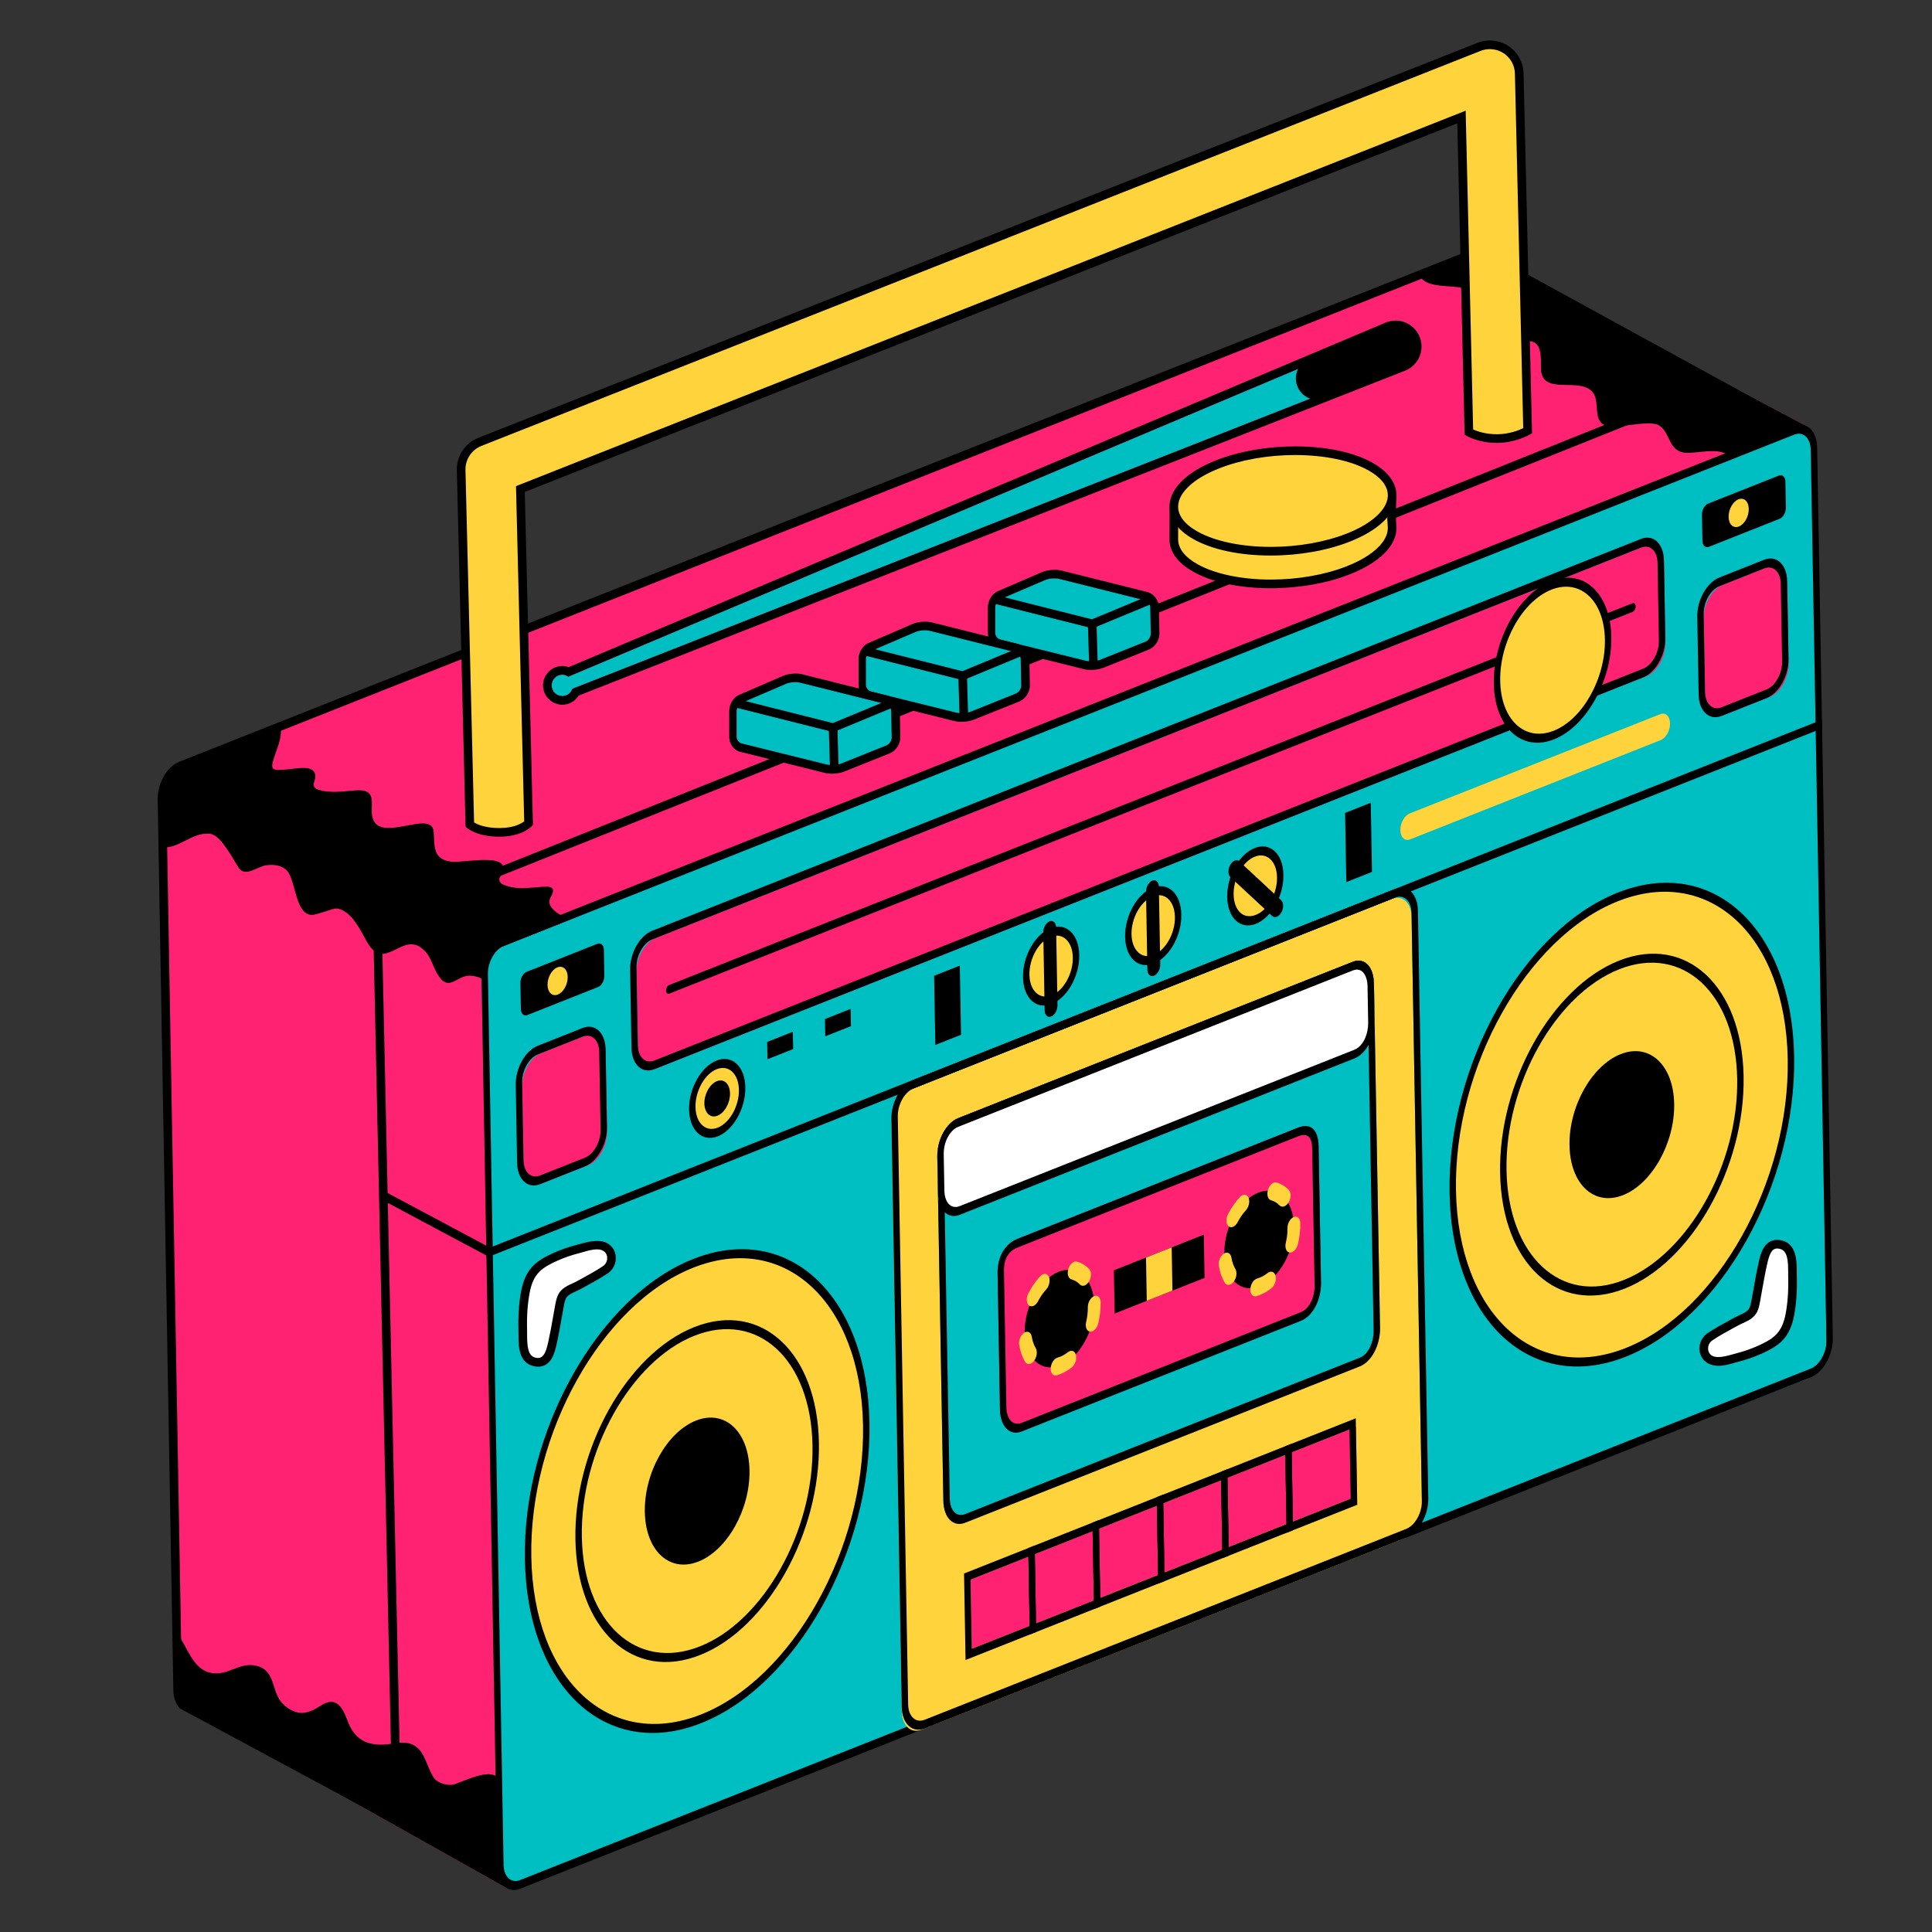 <svg xmlns="http://www.w3.org/2000/svg" xmlns:xlink="http://www.w3.org/1999/xlink" width="500" zoomAndPan="magnify" viewBox="0 0 375 375" height="500" preserveAspectRatio="xMidYMid meet" version="1.0"><rect x="0" y="0" width="375" height="375" fill="#333333" stroke="none"/><defs><clipPath id="9eef6b27a2"><path d="M 30.031 48 L 352 48 L 352 366 L 30.031 366 Z M 30.031 48 " clip-rule="nonzero"/></clipPath><clipPath id="d091d5ff88"><path d="M 88 7.5 L 298 7.5 L 298 163 L 88 163 Z M 88 7.5 " clip-rule="nonzero"/></clipPath></defs><path fill="#ff2273" d="M 350.492 82.633 L 287.895 49.512 C 287.793 49.445 287.688 49.387 287.578 49.344 L 287.57 49.34 C 286.996 49.102 286.332 49.078 285.617 49.359 L 35.094 148.641 C 33.027 149.457 31.395 152.379 31.441 155.16 L 34.488 328.055 C 34.516 329.75 35.172 330.992 36.145 331.527 L 36.137 331.531 L 36.191 331.562 C 36.203 331.566 36.211 331.574 36.219 331.578 L 98.508 366.562 Z M 350.492 82.633 " fill-opacity="1" fill-rule="nonzero"/><path fill="#000000" d="M 47.059 169.082 C 48.406 169.672 50.293 168.125 51.68 167.949 C 53.141 167.762 54.754 167.906 55.777 169.094 C 57.484 171.07 57.328 178.184 60.988 177.531 C 61.641 177.414 62.281 177.156 62.918 176.98 C 63.574 176.805 64.941 176.207 65.594 176.363 C 68.402 177.016 69.957 180.613 71.25 182.855 C 74.695 188.82 77.988 180.793 81.98 184.137 C 83.621 185.504 83.812 187.141 84.82 188.918 C 87.035 192.824 88.539 189.375 91.109 189.375 C 97.609 189.375 97.434 201.23 105.883 194.047 C 106.555 193.473 107.418 193.949 107.609 194.574 C 112 193.934 117.539 192.406 119.246 188.422 C 120.902 184.555 119.086 179.934 114.793 179.145 C 113.293 178.867 111.586 178.82 110.16 178.254 C 108.801 177.711 105.73 176.102 106.883 174.137 C 108.406 171.531 105.867 172.09 103.699 172.262 C 101.477 172.434 99.73 172.551 97.672 171.695 C 97.094 171.457 96.672 170.809 97.062 170.195 C 100.348 165.059 89.945 167.566 87.605 167.258 C 83.934 166.777 84.387 164.219 84.176 161.453 C 83.836 156.93 73.711 163.824 72.309 158.715 C 71.676 156.406 73.539 153.07 69.043 153.406 C 66.512 153.598 64.086 154.023 61.629 153.234 C 61.133 153.074 60.719 152.52 60.918 151.98 C 62.004 149.008 59.723 148.883 57.457 149.145 C 56.363 149.273 55.25 149.422 54.148 149.441 C 52.898 149.465 52.645 149.078 52.957 147.836 C 53.449 145.887 54.992 143.062 54.375 141 L 35.094 148.641 C 33.027 149.457 31.395 152.379 31.441 155.16 L 31.605 164.445 C 34.594 164.797 37.172 161.621 40.547 161.809 C 42.086 161.891 43.344 163.793 44.137 164.91 C 44.914 166.012 45.543 167.215 46.266 168.355 C 46.496 168.723 46.766 168.953 47.059 169.082 Z M 47.059 169.082 " fill-opacity="1" fill-rule="nonzero"/><path fill="#000000" d="M 285.973 56.598 C 287.086 57.273 288.449 58.348 288.496 59.793 C 288.543 61.074 288.25 62.004 287.973 63.258 C 287.102 67.219 293.191 66.383 294.805 66.203 C 298.586 65.777 299.172 67 299.094 71.262 C 298.977 77.32 307.164 72.641 309.395 76.527 C 310.375 78.234 309.355 81.363 311.262 82.43 C 313.344 83.59 320.035 81.262 322.082 82.617 C 324.391 84.145 323.754 87.887 327.555 87.895 C 329.746 87.902 332.391 87.16 334.531 87.863 C 336.562 88.527 337.648 89.551 338.832 91.316 C 339.535 92.355 339.695 93.531 339.738 94.75 L 350.492 82.633 L 287.895 49.512 C 287.789 49.449 287.688 49.391 287.57 49.34 C 286.996 49.102 286.332 49.078 285.617 49.359 L 275.367 53.055 C 276.508 56.652 282.934 54.746 285.973 56.598 Z M 285.973 56.598 " fill-opacity="1" fill-rule="nonzero"/><path fill="#000000" d="M 102.414 355.656 C 100.785 355.656 99.121 354.488 98.391 353.047 C 97.469 351.238 97.328 349.551 97.359 347.543 C 97.461 341.875 91.184 345.34 88.262 346.301 C 86.941 346.734 84.801 346.121 84.07 344.867 C 82.16 341.602 82.273 337.391 76.414 338.398 C 72.582 339.059 69.359 338.5 67.695 334.59 C 66.898 332.719 65.879 328.73 62.336 331.012 C 61.281 331.691 60.473 332.152 59.262 332.406 C 57.551 332.766 55.746 331.684 54.672 330.465 C 52.566 328.07 53.562 323.832 49.238 323.23 C 46.387 322.832 44.234 325.094 41.41 324.773 C 37.449 324.332 36.508 319.836 34.293 316.855 L 34.488 328.055 C 34.516 329.75 35.172 330.992 36.145 331.527 L 36.137 331.531 L 36.191 331.562 C 36.203 331.566 36.211 331.574 36.219 331.578 L 98.508 366.562 L 108.211 355.629 C 106.461 355.453 104.594 355.66 102.414 355.656 Z M 102.414 355.656 " fill-opacity="1" fill-rule="nonzero"/><g clip-path="url(#9eef6b27a2)"><path fill="#000000" d="M 98.688 365.945 L 34.883 331.586 C 34.121 330.762 33.676 329.516 33.648 328.066 L 30.605 155.172 C 30.551 152.023 32.383 148.816 34.785 147.859 L 285.309 48.578 C 286.188 48.234 287.086 48.23 287.895 48.566 C 288.055 48.633 288.199 48.711 288.34 48.801 L 351.117 83.191 Z M 37.609 331.395 L 98.332 363.82 L 349.16 82.875 L 287.504 50.254 C 287.383 50.18 287.316 50.145 287.25 50.117 C 286.84 49.941 286.398 49.953 285.926 50.137 L 35.402 149.422 C 33.668 150.109 32.238 152.73 32.281 155.141 L 35.324 328.039 C 35.348 329.355 35.805 330.387 36.547 330.793 L 37.621 331.383 Z M 37.609 331.395 " fill-opacity="1" fill-rule="nonzero"/></g><path fill="#00bfc3" d="M 354.52 261.055 C 354.57 263.832 352.938 266.754 350.871 267.57 L 101 365.867 C 98.934 366.688 97.086 365.715 97.039 362.938 L 93.473 190.402 C 93.422 187.621 95.055 184.703 97.121 183.887 L 347.449 83.742 C 349.516 82.922 352.078 84.398 352.125 87.176 Z M 354.52 261.055 " fill-opacity="1" fill-rule="nonzero"/><path fill="#000000" d="M 76.082 347.969 L 72.516 183.707 C 72.461 180.555 74.297 177.344 76.699 176.395 L 327.02 76.25 L 327.641 77.809 L 77.316 177.949 C 75.578 178.641 74.148 181.262 74.195 183.672 L 77.758 347.934 Z M 76.082 347.969 " fill-opacity="1" fill-rule="nonzero"/><path fill="#000000" d="M 351.496 267.324 L 100.969 366.605 C 98.562 367.555 96.559 365.695 96.5 362.457 L 93.457 189.566 C 93.398 186.324 95.309 182.914 97.715 181.961 L 348.242 82.68 C 350.645 81.727 352.648 83.586 352.707 86.828 L 355.75 259.719 C 355.809 262.957 353.898 266.367 351.496 267.324 Z M 97.746 183.637 C 96.027 184.32 94.66 186.758 94.703 189.07 L 97.746 361.961 C 97.789 364.277 99.223 365.605 100.938 364.926 L 351.465 265.645 C 353.18 264.961 354.547 262.527 354.508 260.215 L 351.461 87.32 C 351.418 85.008 349.988 83.68 348.27 84.359 Z M 97.746 183.637 " fill-opacity="1" fill-rule="nonzero"/><path fill="#ffd33b" d="M 276 292.172 C 276.047 294.949 274.414 297.871 272.348 298.688 L 178.867 335.734 C 176.805 336.555 175.09 334.961 175.039 332.18 L 173.027 218.035 C 172.98 215.254 174.613 212.336 176.676 211.516 L 270.16 174.473 C 272.223 173.652 273.938 175.246 273.988 178.027 Z M 276 292.172 " fill-opacity="1" fill-rule="nonzero"/><path fill="#000000" d="M 272.969 298.441 L 179.492 335.488 C 177.086 336.441 175.082 334.582 175.023 331.34 L 173.012 217.199 C 172.957 213.957 174.867 210.547 177.273 209.594 L 270.754 172.547 C 273.16 171.594 275.16 173.453 275.219 176.695 L 277.23 290.84 C 277.285 294.078 275.379 297.488 272.969 298.441 Z M 177.305 211.273 C 175.586 211.953 174.219 214.391 174.262 216.703 L 176.273 330.844 C 176.312 333.16 177.746 334.488 179.465 333.809 L 272.941 296.762 C 274.66 296.082 276.027 293.645 275.984 291.332 L 273.973 177.188 C 273.934 174.871 272.5 173.547 270.785 174.227 Z M 177.305 211.273 " fill-opacity="1" fill-rule="nonzero"/><path fill="#ff2273" d="M 263.414 290.395 L 188.633 320.031 L 188.395 306.602 L 263.18 276.965 Z M 263.414 290.395 " fill-opacity="1" fill-rule="nonzero"/><path fill="#000000" d="M 201.125 316.77 L 187.414 322.203 L 187.121 305.418 L 200.832 299.984 Z M 188.633 320.031 L 199.852 315.586 L 199.613 302.156 L 188.395 306.602 Z M 188.633 320.031 " fill-opacity="1" fill-rule="nonzero"/><path fill="#000000" d="M 213.59 311.832 L 199.879 317.266 L 199.582 300.477 L 213.293 295.047 Z M 201.094 315.09 L 212.312 310.648 L 212.078 297.219 L 200.859 301.664 Z M 201.094 315.09 " fill-opacity="1" fill-rule="nonzero"/><path fill="#000000" d="M 226.055 306.891 L 212.344 312.324 L 212.047 295.539 L 225.758 290.105 Z M 213.562 310.152 L 224.781 305.707 L 224.543 292.277 L 213.324 296.727 Z M 213.562 310.152 " fill-opacity="1" fill-rule="nonzero"/><path fill="#000000" d="M 238.516 301.953 L 224.809 307.383 L 224.512 290.598 L 238.223 285.168 Z M 226.023 305.215 L 237.242 300.77 L 237.008 287.34 L 225.789 291.785 Z M 226.023 305.215 " fill-opacity="1" fill-rule="nonzero"/><path fill="#000000" d="M 250.98 297.016 L 237.27 302.445 L 236.977 285.66 L 250.684 280.227 Z M 238.488 300.273 L 249.707 295.828 L 249.469 282.402 L 238.254 286.848 Z M 238.488 300.273 " fill-opacity="1" fill-rule="nonzero"/><path fill="#000000" d="M 263.445 292.074 L 249.734 297.508 L 249.441 280.723 L 263.152 275.289 Z M 250.953 295.336 L 262.172 290.891 L 261.934 277.461 L 250.715 281.906 Z M 250.953 295.336 " fill-opacity="1" fill-rule="nonzero"/><path fill="#00bfc3" d="M 187.039 294.844 C 184.984 295.66 183.156 294.102 183.105 291.332 L 181.93 224.555 C 181.883 221.785 183.629 218.812 185.684 217.996 L 262.73 187.469 C 264.789 186.652 266.637 188.203 266.684 190.973 L 267.863 257.75 C 267.91 260.516 266.141 263.5 264.086 264.316 Z M 187.039 294.844 " fill-opacity="1" fill-rule="nonzero"/><path fill="#000000" d="M 263.941 265.219 L 187.363 295.559 C 185.035 296.48 183.168 294.625 183.105 291.332 L 181.93 224.555 C 181.871 221.262 183.652 217.957 185.98 217.031 L 262.559 186.688 C 264.852 185.781 266.625 187.621 266.684 190.973 L 267.863 257.75 C 267.922 261.098 266.234 264.309 263.941 265.219 Z M 186.012 218.711 C 184.352 219.371 183.133 221.668 183.176 224.062 L 184.352 290.84 C 184.395 293.23 185.676 294.539 187.336 293.883 L 263.914 263.539 C 265.734 262.816 266.652 260.324 266.613 258.242 L 265.438 191.465 C 265.402 189.383 264.41 187.645 262.59 188.367 Z M 186.012 218.711 " fill-opacity="1" fill-rule="nonzero"/><path fill="#ffffff" d="M 185.98 235.074 C 183.926 235.891 182.102 234.328 182.051 231.559 L 181.93 224.547 C 181.883 221.777 183.621 218.805 185.68 217.988 L 262.73 187.461 C 264.789 186.645 266.637 188.195 266.684 190.965 L 266.809 197.977 C 266.855 200.746 265.09 203.73 263.031 204.543 Z M 185.98 235.074 " fill-opacity="1" fill-rule="nonzero"/><path fill="#000000" d="M 262.891 205.445 L 186.305 235.789 C 183.98 236.711 182.109 234.852 182.051 231.559 L 181.93 224.547 C 181.871 221.25 183.648 217.949 185.977 217.027 L 262.562 186.684 C 264.852 185.777 266.625 187.617 266.684 190.965 L 266.809 197.977 C 266.867 201.328 265.184 204.539 262.891 205.445 Z M 186.008 218.707 C 184.352 219.363 183.133 221.66 183.176 224.051 L 183.301 231.062 C 183.344 233.457 184.625 234.766 186.277 234.109 L 262.863 203.766 C 264.684 203.047 265.598 200.559 265.562 198.473 L 265.441 191.461 C 265.402 189.379 264.41 187.645 262.59 188.363 Z M 186.008 218.707 " fill-opacity="1" fill-rule="nonzero"/><path fill="#ff2273" d="M 198.016 277.129 C 195.961 277.945 194.141 276.383 194.09 273.613 L 193.625 247.152 C 193.574 244.383 195.41 241.281 197.465 240.469 L 251.984 218.859 C 254.043 218.047 255.895 219.684 255.945 222.457 L 256.41 248.914 C 256.457 251.68 254.703 254.66 252.645 255.473 Z M 198.016 277.129 " fill-opacity="1" fill-rule="nonzero"/><path fill="#000000" d="M 198.34 277.844 C 196.016 278.77 194.148 276.906 194.09 273.613 L 193.625 247.152 C 193.57 243.988 195.043 241.426 197.465 240.469 L 251.984 218.859 C 254.406 217.902 255.887 219.242 255.945 222.457 L 256.41 248.914 C 256.469 252.316 254.828 255.457 252.504 256.375 Z M 197.492 242.148 C 196.27 242.633 194.82 243.809 194.871 246.66 L 195.336 273.121 C 195.379 275.516 196.656 276.82 198.309 276.168 L 252.473 254.699 C 254.102 254.055 255.207 251.879 255.16 249.41 L 254.695 222.949 C 254.656 220.66 253.754 219.852 252.016 220.539 Z M 197.492 242.148 " fill-opacity="1" fill-rule="nonzero"/><path fill="#000000" d="M 212.391 253.262 C 212.48 258.277 209.531 263.543 205.805 265.02 C 202.078 266.496 198.988 263.629 198.898 258.609 C 198.809 253.59 201.758 248.324 205.488 246.852 C 209.211 245.375 212.305 248.242 212.391 253.262 Z M 212.391 253.262 " fill-opacity="1" fill-rule="nonzero"/><path fill="#ffd33b" d="M 205.836 266.699 C 205.59 266.797 205.344 266.875 205.105 266.945 C 204.418 267.133 203.898 266.516 203.945 265.57 C 203.988 264.621 204.582 263.699 205.27 263.512 C 205.941 263.328 206.637 262.969 207.281 262.461 C 207.941 261.945 208.637 262.191 208.84 263.008 C 209.047 263.824 208.676 264.902 208.02 265.422 C 207.312 265.973 206.578 266.402 205.836 266.699 Z M 200.027 264.68 C 199.613 264.844 199.203 264.723 198.957 264.305 C 198.41 263.375 198.031 262.281 197.824 261.039 C 197.684 260.18 198.113 259.125 198.785 258.688 C 199.461 258.246 200.121 258.59 200.266 259.449 C 200.406 260.301 200.668 261.055 201.043 261.691 C 201.418 262.336 201.258 263.441 200.684 264.164 C 200.48 264.418 200.254 264.59 200.027 264.68 Z M 212.027 258.402 C 211.875 258.461 211.723 258.484 211.574 258.465 C 210.926 258.387 210.59 257.539 210.824 256.578 C 211.051 255.629 211.16 254.676 211.145 253.754 C 211.129 252.828 211.672 251.855 212.363 251.586 C 213.051 251.312 213.621 251.84 213.637 252.766 C 213.66 254.109 213.5 255.488 213.168 256.867 C 212.988 257.609 212.523 258.203 212.027 258.402 Z M 200.57 253.488 C 200.273 253.605 199.969 253.578 199.727 253.383 C 199.207 252.961 199.148 251.914 199.598 251.047 C 200.246 249.793 201.02 248.676 201.895 247.73 C 202.504 247.07 203.254 247.109 203.582 247.816 C 203.902 248.52 203.672 249.625 203.066 250.285 C 202.461 250.938 201.934 251.707 201.484 252.57 C 201.246 253.031 200.91 253.355 200.57 253.488 Z M 210.539 249.504 C 210.199 249.637 209.863 249.586 209.609 249.324 C 209.137 248.828 208.582 248.492 207.965 248.328 C 207.34 248.16 207.07 247.254 207.363 246.301 C 207.652 245.352 208.395 244.711 209.02 244.883 C 209.914 245.121 210.719 245.605 211.406 246.324 C 211.887 246.824 211.867 247.898 211.375 248.727 C 211.137 249.117 210.84 249.383 210.539 249.504 Z M 210.539 249.504 " fill-opacity="1" fill-rule="nonzero"/><path fill="#000000" d="M 251.145 237.902 C 251.23 242.922 248.281 248.188 244.555 249.664 C 240.828 251.137 237.738 248.27 237.648 243.25 C 237.562 238.234 240.508 232.969 244.234 231.492 C 247.961 230.02 251.055 232.887 251.145 237.902 Z M 251.145 237.902 " fill-opacity="1" fill-rule="nonzero"/><path fill="#ffd33b" d="M 244.586 251.34 C 244.34 251.441 244.098 251.52 243.855 251.586 C 243.168 251.773 242.648 251.156 242.695 250.211 C 242.742 249.266 243.332 248.34 244.023 248.156 C 244.691 247.969 245.387 247.613 246.031 247.102 C 246.691 246.586 247.391 246.832 247.594 247.648 C 247.797 248.469 247.426 249.547 246.77 250.062 C 246.066 250.617 245.328 251.047 244.586 251.34 Z M 238.781 249.324 C 238.363 249.488 237.953 249.367 237.707 248.949 C 237.164 248.023 236.781 246.922 236.578 245.684 C 236.434 244.824 236.863 243.77 237.539 243.332 C 238.211 242.895 238.875 243.234 239.016 244.094 C 239.156 244.945 239.422 245.699 239.793 246.336 C 240.172 246.98 240.012 248.086 239.434 248.809 C 239.23 249.059 239.004 249.234 238.781 249.324 Z M 250.777 243.047 C 250.625 243.105 250.473 243.129 250.324 243.109 C 249.676 243.027 249.34 242.184 249.574 241.219 C 249.805 240.273 249.914 239.32 249.895 238.398 C 249.879 237.473 250.422 236.5 251.113 236.227 C 251.801 235.957 252.371 236.484 252.387 237.41 C 252.41 238.75 252.25 240.133 251.918 241.512 C 251.738 242.25 251.273 242.848 250.777 243.047 Z M 239.324 238.129 C 239.023 238.25 238.719 238.223 238.477 238.027 C 237.957 237.602 237.898 236.559 238.348 235.688 C 239 234.434 239.77 233.32 240.645 232.371 C 241.254 231.715 242.008 231.75 242.332 232.457 C 242.656 233.16 242.426 234.27 241.816 234.926 C 241.215 235.578 240.684 236.348 240.234 237.211 C 240 237.676 239.66 237.996 239.324 238.129 Z M 249.289 234.145 C 248.953 234.281 248.613 234.23 248.363 233.969 C 247.887 233.473 247.332 233.137 246.719 232.973 C 246.094 232.805 245.824 231.898 246.113 230.945 C 246.402 229.996 247.145 229.355 247.773 229.523 C 248.668 229.766 249.473 230.254 250.16 230.969 C 250.637 231.469 250.621 232.543 250.125 233.375 C 249.891 233.762 249.594 234.027 249.289 234.145 Z M 249.289 234.145 " fill-opacity="1" fill-rule="nonzero"/><path fill="#000000" d="M 233.801 248.039 L 216.355 254.957 L 216.203 246.562 L 233.656 239.648 Z M 233.801 248.039 " fill-opacity="1" fill-rule="nonzero"/><path fill="#ffd33b" d="M 227.57 250.512 L 222.586 252.488 L 222.438 244.094 L 227.422 242.117 Z M 227.57 250.512 " fill-opacity="1" fill-rule="nonzero"/><path fill="#ffd33b" d="M 168.137 276.41 C 168.57 300.824 154.223 326.434 136.098 333.613 C 117.973 340.801 102.93 326.832 102.5 302.422 C 102.07 278.016 116.414 252.402 134.543 245.219 C 152.668 238.035 167.707 252.004 168.137 276.41 Z M 168.137 276.41 " fill-opacity="1" fill-rule="nonzero"/><path fill="#000000" d="M 136.113 334.453 C 117.672 341.762 102.316 327.504 101.875 302.672 C 101.441 277.836 116.086 251.688 134.523 244.379 C 152.965 237.07 168.32 251.332 168.762 276.164 C 169.199 301 154.555 327.148 136.113 334.453 Z M 134.555 246.059 C 116.805 253.094 102.703 278.266 103.125 302.176 C 103.543 326.086 118.332 339.812 136.082 332.773 C 153.836 325.742 167.938 300.566 167.516 276.66 C 167.094 252.75 152.309 239.023 134.555 246.059 Z M 134.555 246.059 " fill-opacity="1" fill-rule="nonzero"/><path fill="#000000" d="M 135.879 321.246 C 122.848 326.41 111.996 316.332 111.688 298.785 C 111.375 281.234 121.727 262.754 134.758 257.59 C 147.789 252.43 158.645 262.504 158.953 280.051 C 159.262 297.602 148.914 316.082 135.879 321.246 Z M 134.785 259.266 C 122.441 264.16 112.641 281.664 112.934 298.289 C 113.227 314.914 123.508 324.461 135.852 319.566 C 148.195 314.676 158 297.172 157.707 280.547 C 157.414 263.922 147.133 254.375 134.785 259.266 Z M 134.785 259.266 " fill-opacity="1" fill-rule="nonzero"/><path fill="#000000" d="M 145.477 285.395 C 145.613 292.949 141.172 300.875 135.562 303.098 C 129.953 305.324 125.293 301 125.16 293.445 C 125.027 285.891 129.469 277.961 135.078 275.738 C 140.688 273.516 145.344 277.836 145.477 285.395 Z M 145.477 285.395 " fill-opacity="1" fill-rule="nonzero"/><path fill="#ffd33b" d="M 347.617 205.285 C 348.051 229.695 333.707 255.305 315.578 262.492 C 297.453 269.672 282.41 255.707 281.98 231.297 C 281.551 206.887 295.895 181.273 314.023 174.094 C 332.148 166.91 347.191 180.875 347.617 205.285 Z M 347.617 205.285 " fill-opacity="1" fill-rule="nonzero"/><path fill="#000000" d="M 315.594 263.328 C 297.152 270.637 281.797 256.375 281.359 231.543 C 280.922 206.711 295.566 180.562 314.008 173.254 C 332.445 165.949 347.805 180.207 348.242 205.039 C 348.68 229.871 334.035 256.02 315.594 263.328 Z M 314.035 174.93 C 296.285 181.965 282.184 207.141 282.605 231.047 C 283.027 254.957 297.812 268.684 315.562 261.648 C 333.316 254.617 347.418 229.441 346.996 205.531 C 346.574 181.625 331.789 167.898 314.035 174.93 Z M 314.035 174.93 " fill-opacity="1" fill-rule="nonzero"/><path fill="#000000" d="M 315.363 250.117 C 302.332 255.285 291.477 245.207 291.168 227.656 C 290.859 210.109 301.211 191.625 314.242 186.465 C 327.273 181.301 338.125 191.375 338.434 208.926 C 338.742 226.473 328.395 244.953 315.363 250.117 Z M 314.27 188.141 C 301.926 193.035 292.121 210.508 292.414 227.137 C 292.707 243.762 302.988 253.41 315.332 248.387 L 315.336 248.387 C 327.676 243.359 337.48 226.016 337.188 209.391 C 336.895 192.766 326.613 183.25 314.27 188.141 Z M 314.27 188.141 " fill-opacity="1" fill-rule="nonzero"/><path fill="#000000" d="M 324.957 214.266 C 325.09 221.82 320.652 229.75 315.043 231.973 C 309.43 234.195 304.773 229.871 304.641 222.316 C 304.508 214.762 308.949 206.836 314.562 204.609 C 320.172 202.387 324.824 206.707 324.957 214.266 Z M 324.957 214.266 " fill-opacity="1" fill-rule="nonzero"/><path fill="#000000" d="M 353.668 141.379 L 94.418 244.117 L 94.391 242.438 L 353.637 139.699 Z M 353.668 141.379 " fill-opacity="1" fill-rule="nonzero"/><path fill="#ff2273" d="M 323.254 124.695 C 323.301 127.48 321.668 130.395 319.602 131.215 L 127.656 207.281 C 125.594 208.102 123.879 206.508 123.828 203.727 L 123.562 188.621 C 123.516 185.84 125.148 182.922 127.215 182.105 L 319.16 106.035 C 321.223 105.219 322.938 106.809 322.988 109.59 Z M 323.254 124.695 " fill-opacity="1" fill-rule="nonzero"/><path fill="#000000" d="M 318.98 131.461 L 127.035 207.527 C 124.629 208.48 122.625 206.621 122.566 203.383 L 122.301 188.277 C 122.242 185.035 124.156 181.625 126.559 180.672 L 318.504 104.605 C 320.91 103.652 322.914 105.512 322.973 108.754 L 323.238 123.859 C 323.293 127.098 321.383 130.508 318.98 131.461 Z M 126.59 182.352 C 124.871 183.031 123.508 185.469 123.547 187.781 L 123.812 202.887 C 123.855 205.203 125.285 206.531 127.004 205.848 L 318.949 129.785 C 320.668 129.102 322.031 126.668 321.988 124.352 L 321.727 109.242 C 321.68 106.93 320.25 105.602 318.535 106.285 Z M 126.59 182.352 " fill-opacity="1" fill-rule="nonzero"/><path fill="#000000" d="M 316.871 118.773 L 129.91 192.867 C 129.566 193 129.285 192.734 129.273 192.273 C 129.266 191.809 129.539 191.324 129.883 191.188 L 316.844 117.098 C 317.188 116.961 317.473 117.227 317.484 117.691 C 317.488 118.148 317.219 118.641 316.871 118.773 Z M 316.871 118.773 " fill-opacity="1" fill-rule="nonzero"/><path fill="#ffd33b" d="M 312.137 123.875 C 312.273 131.895 307.562 140.312 301.605 142.672 C 295.648 145.031 290.707 140.441 290.566 132.422 C 290.426 124.398 295.137 115.984 301.094 113.625 C 307.051 111.262 311.992 115.852 312.137 123.875 Z M 312.137 123.875 " fill-opacity="1" fill-rule="nonzero"/><path fill="#000000" d="M 301.621 143.512 C 295.332 146.004 290.094 141.141 289.945 132.668 C 289.793 124.195 294.789 115.273 301.082 112.785 C 307.371 110.289 312.605 115.156 312.754 123.625 C 312.906 132.098 307.91 141.02 301.621 143.512 Z M 301.109 114.461 C 295.508 116.684 291.055 124.629 291.188 132.176 C 291.324 139.719 295.988 144.051 301.594 141.832 C 307.195 139.609 311.645 131.668 311.512 124.121 C 311.379 116.574 306.711 112.242 301.109 114.461 Z M 301.109 114.461 " fill-opacity="1" fill-rule="nonzero"/><path fill="#ff2273" d="M 117.832 219.625 C 117.883 222.406 116.25 225.324 114.184 226.145 L 105.457 229.602 C 103.395 230.422 101.68 228.828 101.629 226.047 L 101.363 210.941 C 101.316 208.156 102.949 205.238 105.016 204.422 L 113.742 200.965 C 115.805 200.145 117.52 201.738 117.566 204.52 Z M 117.832 219.625 " fill-opacity="1" fill-rule="nonzero"/><path fill="#000000" d="M 113.559 226.391 L 104.832 229.848 C 102.43 230.801 100.426 228.941 100.367 225.703 L 100.102 210.594 C 100.043 207.355 101.953 203.945 104.359 202.992 L 113.082 199.531 C 115.488 198.578 117.492 200.441 117.551 203.68 L 117.816 218.789 C 117.875 222.027 115.965 225.438 113.559 226.391 Z M 104.391 204.668 C 102.672 205.348 101.309 207.785 101.352 210.102 L 101.617 225.207 C 101.656 227.52 103.09 228.852 104.805 228.168 L 113.531 224.711 C 115.25 224.031 116.613 221.594 116.574 219.281 L 116.305 204.172 C 116.266 201.859 114.836 200.531 113.117 201.211 Z M 104.391 204.668 " fill-opacity="1" fill-rule="nonzero"/><path fill="#000000" d="M 117.301 189.41 C 117.316 190.336 116.773 191.312 116.086 191.582 L 102.375 197.016 C 101.688 197.289 101.113 196.762 101.098 195.832 L 101.012 190.797 C 100.996 189.867 101.539 188.895 102.227 188.625 L 115.938 183.191 C 116.625 182.918 117.195 183.449 117.215 184.375 Z M 117.301 189.41 " fill-opacity="1" fill-rule="nonzero"/><path fill="#ffd33b" d="M 110.191 189.625 C 110.219 191.082 109.363 192.609 108.281 193.039 C 107.199 193.469 106.301 192.637 106.273 191.176 C 106.25 189.723 107.105 188.195 108.188 187.766 C 109.27 187.336 110.168 188.168 110.191 189.625 Z M 110.191 189.625 " fill-opacity="1" fill-rule="nonzero"/><path fill="#ff2273" d="M 347.168 128.742 C 347.219 131.52 345.586 134.441 343.52 135.258 L 334.793 138.715 C 332.73 139.535 331.016 137.941 330.965 135.164 L 330.699 120.055 C 330.652 117.273 332.285 114.355 334.352 113.539 L 343.078 110.078 C 345.141 109.262 346.855 110.855 346.902 113.633 Z M 347.168 128.742 " fill-opacity="1" fill-rule="nonzero"/><path fill="#000000" d="M 342.898 135.504 L 334.172 138.961 C 331.766 139.918 329.762 138.055 329.703 134.816 L 329.438 119.711 C 329.383 116.469 331.293 113.059 333.699 112.105 L 342.422 108.648 C 344.828 107.695 346.832 109.555 346.887 112.793 L 347.156 127.902 C 347.211 131.141 345.301 134.555 342.898 135.504 Z M 333.73 113.785 C 332.012 114.465 330.645 116.902 330.688 119.215 L 330.953 134.324 C 330.992 136.637 332.426 137.965 334.141 137.285 L 342.867 133.828 C 344.586 133.148 345.949 130.711 345.91 128.395 L 345.641 113.289 C 345.602 110.977 344.168 109.648 342.449 110.328 Z M 333.73 113.785 " fill-opacity="1" fill-rule="nonzero"/><path fill="#000000" d="M 346.637 98.527 C 346.652 99.453 346.109 100.426 345.422 100.699 L 331.711 106.133 C 331.02 106.406 330.453 105.875 330.438 104.949 L 330.348 99.91 C 330.332 98.984 330.875 98.012 331.562 97.742 L 345.273 92.309 C 345.961 92.035 346.531 92.566 346.547 93.488 Z M 346.637 98.527 " fill-opacity="1" fill-rule="nonzero"/><path fill="#ffd33b" d="M 339.434 98.777 C 339.461 100.238 338.605 101.766 337.523 102.191 C 336.441 102.621 335.543 101.789 335.52 100.332 C 335.492 98.875 336.348 97.348 337.43 96.918 C 338.512 96.488 339.41 97.324 339.434 98.777 Z M 339.434 98.777 " fill-opacity="1" fill-rule="nonzero"/><path fill="#ffd33b" d="M 208.859 185.602 C 208.922 189.199 206.809 192.977 204.137 194.031 C 201.465 195.094 199.25 193.035 199.188 189.438 C 199.121 185.836 201.234 182.066 203.91 181.008 C 206.578 179.949 208.797 182.004 208.859 185.602 Z M 208.859 185.602 " fill-opacity="1" fill-rule="nonzero"/><path fill="#000000" d="M 204.152 194.871 C 201.141 196.066 198.633 193.738 198.562 189.684 C 198.488 185.629 200.883 181.359 203.891 180.168 C 206.902 178.973 209.41 181.301 209.48 185.355 C 209.555 189.41 207.164 193.68 204.152 194.871 Z M 203.922 181.844 C 201.602 182.766 199.754 186.059 199.809 189.188 C 199.863 192.316 201.801 194.113 204.121 193.191 C 206.445 192.273 208.289 188.977 208.234 185.848 C 208.18 182.719 206.246 180.926 203.922 181.844 Z M 203.922 181.844 " fill-opacity="1" fill-rule="nonzero"/><path fill="#ffd33b" d="M 144.047 211.289 C 144.109 214.887 141.996 218.66 139.328 219.719 C 136.652 220.777 134.438 218.719 134.371 215.121 C 134.309 211.523 136.426 207.75 139.098 206.691 C 141.766 205.633 143.98 207.691 144.047 211.289 Z M 144.047 211.289 " fill-opacity="1" fill-rule="nonzero"/><path fill="#000000" d="M 139.34 220.559 C 136.328 221.75 133.82 219.422 133.75 215.367 C 133.676 211.312 136.07 207.043 139.082 205.852 C 142.09 204.656 144.598 206.984 144.668 211.039 C 144.742 215.098 142.352 219.363 139.34 220.559 Z M 139.109 207.531 C 136.789 208.449 134.941 211.746 134.996 214.875 C 135.051 218.004 136.984 219.801 139.309 218.879 C 141.637 217.957 143.48 214.664 143.422 211.535 C 143.367 208.406 141.434 206.609 139.109 207.531 Z M 139.109 207.531 " fill-opacity="1" fill-rule="nonzero"/><path fill="#000000" d="M 141.695 212.219 C 141.73 214.07 140.641 216.012 139.27 216.555 C 137.895 217.102 136.754 216.039 136.719 214.191 C 136.688 212.34 137.777 210.398 139.148 209.855 C 140.523 209.309 141.664 210.367 141.695 212.219 Z M 141.695 212.219 " fill-opacity="1" fill-rule="nonzero"/><path fill="#000000" d="M 204.043 197.293 C 203.352 197.566 202.781 197.039 202.766 196.113 L 202.5 181.004 C 202.484 180.078 203.027 179.105 203.715 178.832 C 204.402 178.559 204.977 179.09 204.992 180.016 L 205.258 195.121 C 205.273 196.047 204.73 197.023 204.043 197.293 Z M 204.043 197.293 " fill-opacity="1" fill-rule="nonzero"/><path fill="#ffd33b" d="M 228.676 177.75 C 228.738 181.348 226.625 185.125 223.953 186.18 C 221.281 187.242 219.066 185.184 219.004 181.582 C 218.938 177.988 221.055 174.211 223.727 173.152 C 226.395 172.094 228.609 174.152 228.676 177.75 Z M 228.676 177.75 " fill-opacity="1" fill-rule="nonzero"/><path fill="#000000" d="M 223.969 187.02 C 220.957 188.215 218.449 185.887 218.379 181.832 C 218.305 177.777 220.695 173.504 223.707 172.312 C 226.719 171.121 229.227 173.449 229.297 177.504 C 229.371 181.555 226.977 185.828 223.969 187.02 Z M 223.738 173.992 C 221.414 174.91 219.57 178.207 219.625 181.336 C 219.68 184.465 221.613 186.262 223.938 185.34 C 226.262 184.422 228.105 181.125 228.051 177.996 C 227.996 174.867 226.059 173.07 223.738 173.992 Z M 223.738 173.992 " fill-opacity="1" fill-rule="nonzero"/><path fill="#000000" d="M 223.984 189.391 C 223.293 189.664 222.723 189.133 222.707 188.207 L 222.441 173.102 C 222.426 172.172 222.969 171.199 223.66 170.93 C 224.348 170.656 224.918 171.188 224.934 172.113 L 225.199 187.219 C 225.219 188.145 224.672 189.117 223.984 189.391 Z M 223.984 189.391 " fill-opacity="1" fill-rule="nonzero"/><path fill="#ffd33b" d="M 246.996 165.996 C 248.926 167.789 249 171.914 247.156 175.207 C 245.312 178.496 242.25 179.711 240.316 177.914 C 238.383 176.121 238.312 171.996 240.156 168.703 C 242 165.414 245.059 164.199 246.996 165.996 Z M 246.996 165.996 " fill-opacity="1" fill-rule="nonzero"/><path fill="#000000" d="M 243.785 179.309 C 242.328 179.887 240.941 179.664 239.887 178.688 C 237.707 176.66 237.625 171.996 239.703 168.285 C 240.707 166.488 242.066 165.18 243.523 164.605 C 244.984 164.023 246.367 164.246 247.422 165.227 C 248.48 166.207 249.082 167.828 249.113 169.793 C 249.148 171.754 248.613 173.828 247.605 175.625 C 246.602 177.422 245.242 178.73 243.785 179.309 Z M 243.555 166.281 C 242.434 166.727 241.383 167.734 240.609 169.121 C 239.004 171.984 239.066 175.586 240.746 177.148 C 242.375 178.66 245.152 177.562 246.707 174.789 C 247.484 173.398 247.898 171.801 247.871 170.285 C 247.844 168.77 247.379 167.52 246.562 166.762 C 245.75 166.008 244.68 165.836 243.555 166.281 Z M 243.555 166.281 " fill-opacity="1" fill-rule="nonzero"/><path fill="#000000" d="M 247.836 177.941 C 247.52 178.07 247.195 178.031 246.945 177.801 L 238.828 170.262 C 238.328 169.797 238.312 168.738 238.785 167.887 C 239.262 167.039 240.051 166.727 240.547 167.188 L 248.668 174.727 C 249.164 175.191 249.188 176.254 248.711 177.102 C 248.473 177.527 248.156 177.816 247.836 177.941 Z M 247.836 177.941 " fill-opacity="1" fill-rule="nonzero"/><path fill="#000000" d="M 186.531 200.852 L 181.547 202.828 L 181.309 189.398 L 186.297 187.426 Z M 186.531 200.852 " fill-opacity="1" fill-rule="nonzero"/><path fill="#000000" d="M 153.891 200.266 L 153.949 203.625 L 148.965 205.598 L 148.902 202.242 Z M 153.891 200.266 " fill-opacity="1" fill-rule="nonzero"/><path fill="#ffd33b" d="M 322.332 143.656 L 273.719 162.918 C 272.688 163.328 271.832 162.531 271.809 161.141 C 271.781 159.75 272.602 158.293 273.633 157.883 L 322.242 138.621 C 323.273 138.211 324.133 139.008 324.156 140.398 C 324.18 141.789 323.363 143.246 322.332 143.656 Z M 322.332 143.656 " fill-opacity="1" fill-rule="nonzero"/><path fill="#000000" d="M 165.109 195.82 L 165.168 199.18 L 160.18 201.152 L 160.121 197.797 Z M 165.109 195.82 " fill-opacity="1" fill-rule="nonzero"/><path fill="#000000" d="M 266.301 169.242 L 261.316 171.215 L 261.078 157.789 L 266.066 155.812 Z M 266.301 169.242 " fill-opacity="1" fill-rule="nonzero"/><path fill="#00bfc3" d="M 273.977 65.957 C 273.258 64.25 271.293 63.449 269.586 64.168 L 110.301 131.348 C 109.969 131.121 109.59 130.953 109.152 130.953 C 108.004 130.953 107.078 131.883 107.078 133.031 C 107.078 134.18 108.004 135.109 109.152 135.109 C 110.062 135.109 110.816 134.516 111.094 133.699 L 272.113 70.387 C 272.133 70.379 272.168 70.367 272.188 70.355 C 273.895 69.637 274.695 67.668 273.977 65.957 Z M 273.977 65.957 " fill-opacity="1" fill-rule="nonzero"/><path fill="#000000" d="M 270.883 63.906 C 272.195 63.906 273.441 64.672 273.977 65.957 C 274.695 67.668 273.898 69.637 272.188 70.355 C 272.168 70.363 272.133 70.375 272.113 70.387 L 111.094 133.695 C 110.816 134.512 110.062 135.109 109.152 135.109 C 108.004 135.109 107.078 134.18 107.078 133.027 C 107.078 131.883 108.004 130.953 109.152 130.953 C 109.586 130.953 109.969 131.117 110.301 131.344 L 269.586 64.168 C 270.012 63.988 270.453 63.906 270.883 63.906 M 270.883 62.227 C 270.211 62.227 269.555 62.359 268.934 62.621 L 110.363 129.496 C 109.969 129.348 109.562 129.273 109.152 129.273 C 107.082 129.273 105.402 130.961 105.402 133.031 C 105.402 135.102 107.082 136.785 109.152 136.785 C 110.453 136.785 111.637 136.102 112.309 135.02 L 272.723 71.949 L 272.84 71.902 C 274.078 71.379 275.039 70.406 275.547 69.16 C 276.051 67.914 276.043 66.547 275.52 65.309 C 274.734 63.434 272.914 62.227 270.883 62.227 Z M 270.883 62.227 " fill-opacity="1" fill-rule="nonzero"/><path fill="#000000" d="M 255.719 77.633 C 254.066 77.633 252.5 76.648 251.836 75.023 C 250.961 72.879 251.988 70.426 254.133 69.551 L 269.238 63.379 C 271.379 62.5 273.828 63.535 274.703 65.676 C 275.578 67.824 274.551 70.273 272.406 71.148 L 257.301 77.32 C 256.781 77.535 256.246 77.633 255.719 77.633 Z M 255.719 77.633 " fill-opacity="1" fill-rule="nonzero"/><path fill="#000000" d="M 94.59 243.797 L 73.695 232.641 L 74.488 231.156 L 95.379 242.316 Z M 94.59 243.797 " fill-opacity="1" fill-rule="nonzero"/><path fill="#ffd33b" d="M 285.109 83.883 L 283.672 22.711 L 101.008 94.926 L 102.594 159.793 C 102.594 159.793 101.012 161.566 96.918 161.566 C 92.828 161.566 91.191 160.07 91.191 160.07 L 89.508 91.246 C 89.449 88.852 90.887 86.66 93.113 85.781 L 287.086 9.09 C 288.824 8.41 290.777 8.609 292.336 9.641 C 293.887 10.672 294.84 12.398 294.883 14.266 L 296.512 83.617 C 296.512 83.617 293.93 85.129 290.562 85.129 C 287.195 85.129 285.109 83.883 285.109 83.883 Z M 285.109 83.883 " fill-opacity="1" fill-rule="nonzero"/><g clip-path="url(#d091d5ff88)"><path fill="#000000" d="M 96.918 162.402 C 92.551 162.402 90.703 160.758 90.625 160.688 L 90.363 160.445 L 88.672 91.262 C 88.605 88.523 90.27 86.004 92.809 85 L 286.777 8.309 C 288.754 7.531 291.035 7.773 292.797 8.941 C 294.578 10.125 295.672 12.105 295.723 14.246 L 297.363 84.09 L 296.934 84.344 C 296.82 84.41 294.117 85.969 290.562 85.969 C 287.004 85.969 284.773 84.664 284.68 84.605 L 284.281 84.371 L 282.859 23.938 L 101.859 95.492 L 103.441 160.105 L 103.219 160.348 C 103.145 160.434 101.336 162.402 96.918 162.402 Z M 92.02 159.633 C 92.59 159.98 94.125 160.723 96.918 160.723 C 99.75 160.723 101.219 159.836 101.746 159.422 L 100.156 94.359 L 100.699 94.145 L 284.484 21.488 L 285.934 83.359 C 286.652 83.684 288.301 84.289 290.562 84.289 C 292.883 84.289 294.832 83.504 295.66 83.109 L 294.043 14.285 C 294.008 12.695 293.195 11.219 291.871 10.34 C 290.559 9.473 288.863 9.293 287.395 9.871 L 93.422 86.562 C 91.535 87.309 90.297 89.18 90.348 91.223 Z M 92.02 159.633 " fill-opacity="1" fill-rule="nonzero"/></g><path fill="#ffd33b" d="M 261.695 110.695 C 252.316 114.383 239.039 114.184 232.043 110.254 C 229.164 108.641 227.797 106.641 227.836 104.598 C 227.859 103.289 227.852 98.246 227.852 98.246 L 270.211 96.25 C 270.211 96.25 270 100.168 270.191 102.023 C 270.324 103.305 269.895 104.617 268.926 105.883 C 267.562 107.664 265.129 109.344 261.695 110.695 Z M 261.695 110.695 " fill-opacity="1" fill-rule="nonzero"/><path fill="#000000" d="M 246.648 114.176 C 240.625 114.176 235.293 113.043 231.633 110.984 C 227.742 108.805 226.965 106.301 226.996 104.582 C 227.02 103.277 227.016 98.25 227.016 98.25 C 227.016 97.801 227.363 97.43 227.812 97.41 L 270.168 95.414 C 270.414 95.41 270.637 95.492 270.805 95.66 C 270.969 95.828 271.059 96.062 271.047 96.297 C 271.043 96.336 270.844 100.172 271.027 101.938 C 271.18 103.426 270.684 104.965 269.59 106.395 C 268.086 108.359 265.461 110.113 262 111.477 C 257.574 113.215 252.121 114.176 246.648 114.176 Z M 228.691 99.047 C 228.691 100.527 228.691 103.625 228.676 104.613 C 228.641 106.418 229.945 108.117 232.453 109.523 C 235.816 111.41 240.992 112.496 246.648 112.496 C 251.918 112.496 257.152 111.582 261.391 109.914 C 264.566 108.668 266.945 107.094 268.266 105.371 C 269.102 104.277 269.469 103.18 269.355 102.109 C 269.219 100.758 269.281 98.426 269.332 97.133 Z M 228.691 99.047 " fill-opacity="1" fill-rule="nonzero"/><path fill="#ffd33b" d="M 261.695 104.348 C 252.316 108.035 239.039 107.84 232.043 103.91 C 225.043 99.98 226.977 93.809 236.359 90.121 C 245.734 86.434 259.012 86.633 266.008 90.559 C 273.004 94.488 271.074 100.664 261.695 104.348 Z M 261.695 104.348 " fill-opacity="1" fill-rule="nonzero"/><path fill="#000000" d="M 246.648 107.828 C 240.625 107.828 235.293 106.699 231.633 104.641 C 228.477 102.867 226.836 100.5 227.008 97.973 C 227.238 94.656 230.531 91.508 236.051 89.34 C 240.48 87.598 245.93 86.641 251.398 86.641 C 257.422 86.641 262.758 87.77 266.418 89.828 C 269.57 91.598 271.211 93.965 271.039 96.496 C 270.812 99.812 267.516 102.961 262 105.129 C 257.574 106.871 252.121 107.828 246.648 107.828 Z M 251.398 88.32 C 246.133 88.32 240.898 89.234 236.664 90.902 C 231.844 92.793 228.863 95.48 228.684 98.09 C 228.551 99.961 229.855 101.723 232.449 103.18 C 235.816 105.066 240.992 106.152 246.648 106.152 C 251.918 106.152 257.152 105.234 261.391 103.57 C 266.207 101.676 269.188 98.988 269.371 96.383 C 269.496 94.508 268.191 92.75 265.598 91.293 C 262.234 89.402 257.059 88.32 251.398 88.32 Z M 251.398 88.32 " fill-opacity="1" fill-rule="nonzero"/><path fill="#ffffff" d="M 118.695 244.066 C 118.656 243.254 118.254 242.473 117.449 242.031 C 115.871 241.172 113.785 242.023 112.195 242.43 C 110.684 242.816 109.211 243.316 107.793 243.961 C 106.449 244.566 105.078 245.254 104.035 246.32 C 102.875 247.508 102.309 249.078 101.996 250.684 C 101.523 253.141 101.402 255.672 101.469 258.172 C 101.52 260.168 101.152 263.707 103.715 264.34 C 106.203 264.953 106.832 262.484 107.238 260.664 C 107.777 258.219 108.168 255.734 108.625 253.273 C 108.793 252.375 109.004 251.461 109.738 250.852 C 110.5 250.211 111.539 249.883 112.402 249.41 C 114.129 248.465 115.883 247.547 117.516 246.449 C 118.316 245.91 118.73 244.969 118.695 244.066 Z M 118.695 244.066 " fill-opacity="1" fill-rule="nonzero"/><path fill="#000000" d="M 104.445 265.273 C 104.148 265.273 103.836 265.23 103.516 265.152 C 100.633 264.445 100.637 261.156 100.637 258.98 C 100.637 258.703 100.637 258.434 100.629 258.191 C 100.555 255.32 100.73 252.812 101.172 250.523 C 101.578 248.445 102.32 246.879 103.434 245.73 C 104.605 244.535 106.121 243.793 107.449 243.191 C 108.859 242.551 110.387 242.023 111.984 241.613 C 112.238 241.551 112.5 241.477 112.773 241.398 C 114.387 240.934 116.461 240.535 117.848 241.293 C 118.863 241.852 119.477 242.844 119.531 244.027 C 119.582 245.277 118.988 246.469 117.98 247.145 C 116.555 248.102 115.035 248.926 113.566 249.73 L 112.805 250.145 C 112.492 250.316 112.16 250.469 111.824 250.625 C 111.242 250.895 110.691 251.145 110.27 251.496 C 109.762 251.914 109.598 252.617 109.449 253.426 C 109.305 254.195 109.168 254.969 109.031 255.746 C 108.73 257.449 108.43 259.152 108.055 260.844 C 107.711 262.391 107.07 265.273 104.445 265.273 Z M 115.848 242.5 C 115.023 242.5 114.113 242.758 113.234 243.012 C 112.945 243.094 112.664 243.176 112.398 243.242 C 110.898 243.625 109.465 244.125 108.137 244.723 C 106.949 245.262 105.598 245.918 104.637 246.906 C 103.738 247.824 103.164 249.074 102.82 250.844 C 102.402 253.012 102.234 255.398 102.309 258.148 C 102.312 258.406 102.312 258.688 102.312 258.984 C 102.312 261.25 102.43 263.156 103.914 263.52 C 105.375 263.871 105.914 262.746 106.418 260.48 C 106.785 258.812 107.082 257.133 107.383 255.449 C 107.52 254.672 107.656 253.895 107.801 253.117 C 107.996 252.066 108.266 250.98 109.199 250.203 C 109.785 249.711 110.469 249.398 111.129 249.098 C 111.426 248.961 111.723 248.824 112 248.672 L 112.766 248.254 C 114.203 247.473 115.688 246.664 117.047 245.75 C 117.574 245.398 117.883 244.762 117.855 244.094 C 117.84 243.762 117.715 243.133 117.043 242.766 C 116.715 242.586 116.324 242.5 115.848 242.5 Z M 115.848 242.5 " fill-opacity="1" fill-rule="nonzero"/><path fill="#ffffff" d="M 330.703 261.863 C 330.738 262.672 331.141 263.453 331.949 263.895 C 333.52 264.758 335.613 263.902 337.203 263.5 C 338.711 263.113 340.184 262.609 341.602 261.969 C 342.941 261.359 344.316 260.672 345.359 259.605 C 346.52 258.418 347.086 256.848 347.398 255.246 C 347.875 252.785 347.992 250.258 347.926 247.754 C 347.879 245.758 348.242 242.223 345.684 241.59 C 343.191 240.977 342.562 243.445 342.16 245.262 C 341.617 247.711 341.227 250.191 340.77 252.652 C 340.602 253.555 340.391 254.469 339.66 255.078 C 338.895 255.715 337.859 256.043 336.992 256.516 C 335.266 257.461 333.512 258.383 331.879 259.48 C 331.078 260.02 330.664 260.957 330.703 261.863 Z M 330.703 261.863 " fill-opacity="1" fill-rule="nonzero"/><path fill="#000000" d="M 333.547 265.105 C 332.793 265.105 332.121 264.945 331.543 264.633 C 330.531 264.078 329.918 263.082 329.863 261.902 C 329.812 260.656 330.406 259.457 331.418 258.781 C 332.84 257.82 334.367 256.992 335.844 256.188 L 336.59 255.785 C 336.902 255.613 337.234 255.461 337.57 255.305 C 338.152 255.035 338.707 254.781 339.125 254.434 C 339.625 254.016 339.793 253.312 339.945 252.504 C 340.082 251.754 340.219 251.004 340.352 250.254 C 340.652 248.559 340.961 246.801 341.34 245.086 C 341.684 243.539 342.32 240.656 344.949 240.656 C 345.246 240.656 345.562 240.699 345.883 240.777 C 348.766 241.488 348.762 244.906 348.758 246.953 C 348.758 247.234 348.758 247.496 348.766 247.738 C 348.84 250.609 348.664 253.117 348.223 255.406 C 347.82 257.48 347.082 259.047 345.957 260.199 C 344.797 261.391 343.277 262.133 341.949 262.738 C 340.535 263.375 339.012 263.906 337.41 264.312 C 337.16 264.379 336.898 264.453 336.625 264.531 C 335.68 264.801 334.609 265.105 333.547 265.105 Z M 344.949 242.332 C 343.879 242.332 343.414 243.473 342.98 245.449 C 342.605 247.129 342.297 248.867 342 250.547 C 341.867 251.305 341.734 252.055 341.594 252.809 C 341.441 253.637 341.203 254.887 340.195 255.727 C 339.609 256.219 338.926 256.527 338.27 256.832 C 337.969 256.965 337.672 257.102 337.395 257.258 L 336.645 257.664 C 335.203 258.449 333.711 259.262 332.352 260.176 C 331.824 260.531 331.512 261.164 331.543 261.828 C 331.559 262.172 331.684 262.793 332.352 263.16 C 333.25 263.652 334.777 263.312 336.164 262.918 C 336.453 262.832 336.73 262.75 336.996 262.688 C 338.5 262.301 339.934 261.801 341.254 261.207 C 342.445 260.664 343.797 260.008 344.758 259.023 C 345.645 258.113 346.238 256.828 346.578 255.086 C 346.992 252.918 347.16 250.531 347.086 247.781 C 347.082 247.523 347.082 247.246 347.082 246.949 C 347.082 244.684 346.965 242.773 345.48 242.406 C 345.289 242.359 345.113 242.332 344.949 242.332 Z M 344.949 242.332 " fill-opacity="1" fill-rule="nonzero"/><path fill="#00bfc3" d="M 223.371 115.945 C 223.754 116.039 224.074 116.441 224.082 116.836 L 224.219 123.965 C 224.23 124.359 223.934 124.801 223.57 124.949 L 212.918 129.211 C 212.551 129.359 211.938 129.402 211.555 129.309 L 193.117 124.738 C 192.734 124.641 192.461 124.242 192.461 123.848 L 192.461 116.891 C 192.461 116.496 192.719 116.047 193.078 115.891 L 203.477 111.418 C 203.84 111.262 204.438 111.215 204.82 111.309 Z M 223.371 115.945 " fill-opacity="1" fill-rule="nonzero"/><path fill="#000000" d="M 211.75 130.035 C 211.258 130.035 210.801 129.988 210.422 129.891 L 193.91 125.781 C 192.641 125.469 191.742 124.195 191.742 122.887 L 191.742 117.852 C 191.742 116.602 192.543 115.234 193.691 114.738 L 202.297 111.027 C 203.277 110.609 204.93 110.469 205.973 110.73 L 222.656 114.898 C 223.918 115.215 224.918 116.48 224.945 117.781 L 225.043 122.988 C 225.07 124.254 224.164 125.613 222.992 126.082 L 214.121 129.637 C 213.5 129.887 212.609 130.035 211.75 130.035 Z M 204.668 112.27 C 204.027 112.27 203.336 112.387 202.906 112.57 L 194.23 116.285 C 193.691 116.516 193.18 117.262 193.18 117.852 L 193.18 122.887 C 193.18 123.422 193.672 124.027 194.188 124.156 L 210.816 128.266 C 211.504 128.434 212.828 128.344 213.492 128.082 L 222.363 124.531 C 222.895 124.316 223.375 123.598 223.363 123.023 L 223.258 117.816 C 223.246 117.273 222.762 116.66 222.238 116.527 L 205.539 112.359 C 205.305 112.301 205.004 112.27 204.668 112.27 Z M 204.668 112.27 " fill-opacity="1" fill-rule="nonzero"/><path fill="#000000" d="M 212.07 121.969 L 192.555 117.062 L 192.965 115.434 L 211.941 120.207 L 222.855 115.684 L 223.496 117.234 Z M 212.07 121.969 " fill-opacity="1" fill-rule="nonzero"/><path fill="#000000" d="M 211.41 129.504 L 211.16 121.113 L 212.836 121.062 L 213.086 129.453 Z M 211.41 129.504 " fill-opacity="1" fill-rule="nonzero"/><path fill="#00bfc3" d="M 198.223 126.016 C 198.605 126.109 198.926 126.512 198.934 126.906 L 199.074 134.031 C 199.082 134.426 198.789 134.871 198.422 135.016 L 187.773 139.281 C 187.406 139.43 186.793 139.473 186.41 139.375 L 167.992 134.809 C 167.609 134.711 167.359 134.312 167.359 133.918 L 167.359 126.961 C 167.359 126.566 167.594 126.113 167.957 125.961 L 178.34 121.488 C 178.703 121.332 179.297 121.285 179.68 121.379 Z M 198.223 126.016 " fill-opacity="1" fill-rule="nonzero"/><path fill="#000000" d="M 186.605 140.105 C 186.113 140.105 185.656 140.055 185.277 139.961 L 168.781 135.852 C 167.516 135.535 166.641 134.266 166.641 132.957 L 166.641 127.918 C 166.641 126.672 167.422 125.301 168.566 124.809 L 177.164 121.098 C 178.141 120.676 179.789 120.539 180.832 120.797 L 197.512 124.965 C 198.773 125.281 199.773 126.547 199.801 127.852 L 199.898 133.055 C 199.922 134.32 199.02 135.684 197.848 136.152 L 188.977 139.707 C 188.352 139.957 187.465 140.105 186.605 140.105 Z M 179.523 122.34 C 178.879 122.34 178.188 122.457 177.762 122.641 L 169.109 126.352 C 168.566 126.586 168.078 127.332 168.078 127.922 L 168.078 132.957 C 168.078 133.492 168.547 134.098 169.066 134.223 L 185.68 138.336 C 186.367 138.504 187.688 138.414 188.352 138.152 L 197.223 134.598 C 197.754 134.383 198.227 133.668 198.219 133.09 L 198.113 127.887 C 198.102 127.344 197.613 126.73 197.09 126.598 L 180.395 122.43 C 180.16 122.371 179.859 122.34 179.523 122.34 Z M 179.523 122.34 " fill-opacity="1" fill-rule="nonzero"/><path fill="#000000" d="M 186.926 132.039 L 167.41 127.129 L 167.82 125.504 L 186.793 130.277 L 197.707 125.754 L 198.352 127.305 Z M 186.926 132.039 " fill-opacity="1" fill-rule="nonzero"/><path fill="#000000" d="M 186.262 139.574 L 186.016 131.18 L 187.691 131.133 L 187.938 139.527 Z M 186.262 139.574 " fill-opacity="1" fill-rule="nonzero"/><path fill="#00bfc3" d="M 173.078 136.086 C 173.461 136.18 173.781 136.582 173.789 136.977 L 173.926 144.102 C 173.938 144.5 173.641 144.941 173.277 145.086 L 162.625 149.352 C 162.258 149.5 161.645 149.543 161.262 149.445 L 142.871 144.879 C 142.488 144.781 142.258 144.383 142.258 143.988 L 142.258 137.031 C 142.258 136.637 142.469 136.188 142.832 136.031 L 153.207 131.559 C 153.57 131.402 154.156 131.355 154.539 131.453 Z M 173.078 136.086 " fill-opacity="1" fill-rule="nonzero"/><path fill="#000000" d="M 161.457 150.176 C 160.965 150.176 160.508 150.129 160.129 150.031 L 143.66 145.922 C 142.391 145.609 141.539 144.336 141.539 143.027 L 141.539 137.992 C 141.539 136.742 142.297 135.375 143.441 134.879 L 152.027 131.168 C 153.004 130.75 154.648 130.605 155.691 130.871 L 172.367 135.039 C 173.629 135.355 174.629 136.617 174.652 137.922 L 174.75 143.125 C 174.773 144.391 173.871 145.75 172.699 146.223 L 163.828 149.777 C 163.207 150.027 162.316 150.176 161.457 150.176 Z M 154.375 132.41 C 153.734 132.41 153.039 132.527 152.613 132.711 L 143.984 136.422 C 143.441 136.656 142.977 137.402 142.977 137.992 L 142.977 143.027 C 142.977 143.562 143.422 144.168 143.941 144.293 L 160.547 148.406 C 161.234 148.574 162.547 148.484 163.211 148.219 L 172.078 144.668 C 172.609 144.453 173.086 143.738 173.074 143.16 L 172.969 137.953 C 172.957 137.414 172.469 136.801 171.945 136.668 L 155.25 132.5 C 155.012 132.441 154.711 132.41 154.375 132.41 Z M 154.375 132.41 " fill-opacity="1" fill-rule="nonzero"/><path fill="#000000" d="M 161.777 142.109 L 142.262 137.203 L 142.672 135.574 L 161.648 140.348 L 172.562 135.824 L 173.203 137.375 Z M 161.777 142.109 " fill-opacity="1" fill-rule="nonzero"/><path fill="#000000" d="M 161.113 149.637 L 160.867 141.246 L 162.543 141.195 L 162.789 149.59 Z M 161.113 149.637 " fill-opacity="1" fill-rule="nonzero"/></svg>